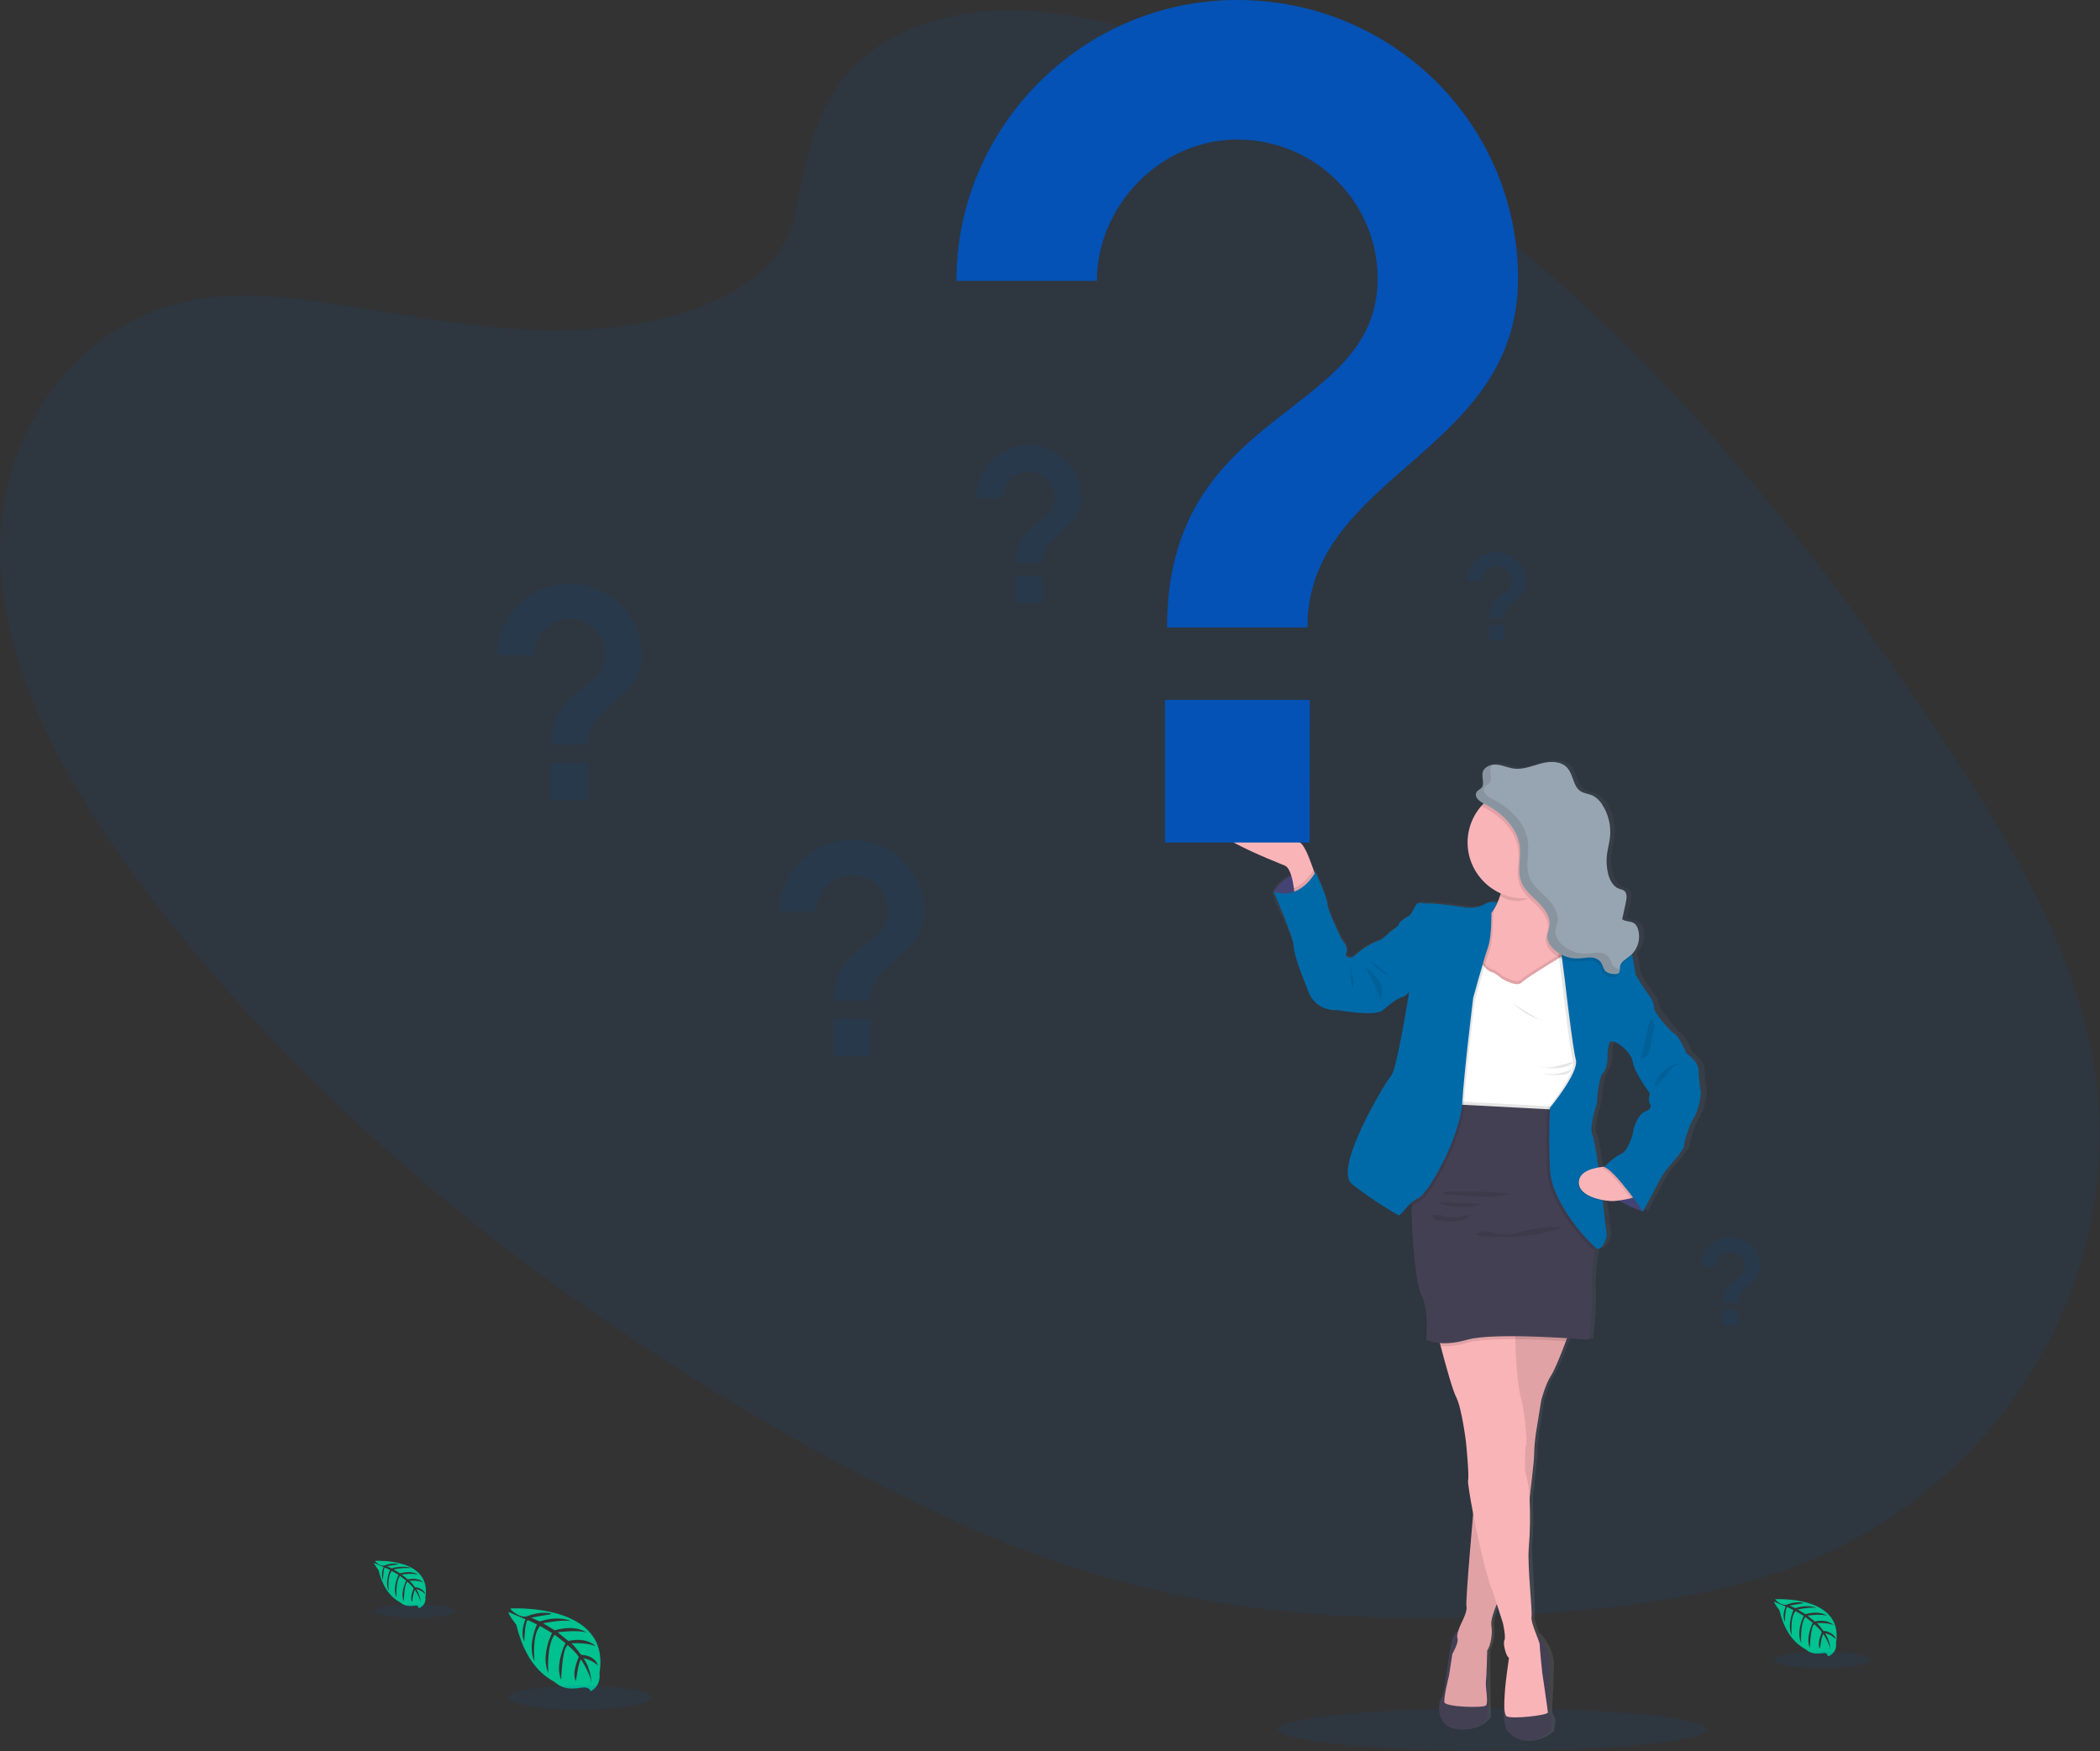 <svg xmlns="http://www.w3.org/2000/svg" fill-rule="evenodd" stroke-linejoin="round" stroke-miterlimit="1.414" clip-rule="evenodd" viewBox="0 0 1004 837">
  <rect x="0" y="0" width="1004" height="837" fill="#333333" stroke="none"/>
  <ellipse cx="713.5" cy="826.66" fill="#0452b5" fill-opacity=".1" rx="102.56" ry="10.11"/>
  <path fill="#0452b5" fill-opacity=".1" fill-rule="nonzero" d="M439.53 12.24C484.7-4.55 539.69 9.89 586.65 30.95c147.49 66.16 254.94 191.75 340.31 319.7 30.91 46.33 60.27 94.7 71.89 146.42 23.66 105.27-38.05 214.25-143 252.44-35.69 13-74.9 18.33-114.17 21.3-69.83 5.29-142.13 3.19-211.4-16.4-49.4-14-96.13-36.52-140.95-61.4-125.17-69.52-239.48-159.8-321.79-270.08C31.44 374.56.9 320.03.02 264.22c-.88-55.81 35.49-111.89 95.33-121.38 24.74-3.92 50.91.16 76.44 4.36 37.59 6.19 75.69 12.7 112.85 10 38.39-2.81 88.32-17.81 95.32-54.46 7.41-39.35 14.46-73.73 59.57-90.5z"/>
  <path fill="#00c190" fill-rule="nonzero" d="M244.02 768.81s48.26-2.91 42.57 30.91c0 0 1.13 6-4.29 8.69 0 0-.08-2.51-4.95-1.66-1.73.297-3.489.385-5.24.26-2.367-.164-4.618-1.094-6.41-2.65-1.792-1.556-13.57-5.6-18.84-27.78 0 0-3.91-4.83-3.75-6.08l8.14 3.48s-2.78 5.88-.59 10.76c0 0 .26-10.54 1.83-10.3.31.05 4.23 2 4.23 2s-4.79 10.23-1.18 17.67c0 0-1.37-12.61 2.67-16.93l5.74 3.35s-5.6 10.57-1.8 19.19c0 0-1-13.23 3-18.38l5.2 4s-5.26 10.42-2.05 17.58c0 0 .41-15.41 3.17-16.57 0 0 4.55 4 5.24 5.66 0 0-3.6 7.56-1.37 11.55 0 0 1.37-10.26 2.5-10.31 0 0 4.52 6.8 5 11.46 0 0-.2-6.93-3.91-12.11 0 0 4.38.75 6.94 3.59 0 0-.71-4.81-8.05-5.23 0 0-3.74-5.15-4.75-5.47 0 0 7.31-.61 11.74 1.36 0 0-3.9-4.54-13.08-2.48l-5.13-4.18s9.63-1.32 13.7.14c0 0-4.69-4-15.08-1.09l-5.58-3.34s8.2-1.77 13.09-1.13c0 0-5.16-2.78-14.73.23l-4-1.79s6-1.18 7.77-1.37c1.77-.19 1.85-.67 1.85-.67-3.806-.638-7.716-.205-11.29 1.25-3.574 1.455-8.46-3.03-8.31-3.61z"/>
  <ellipse cx="277.26" cy="811.36" fill="#0452b5" fill-opacity=".1" rx="34.16" ry="5.77"/>
  <path fill="#00c190" fill-rule="nonzero" d="M179.37 746.06s27.21-1.64 24 17.43c.347 1.978-.631 3.967-2.41 4.9-1.779.933-.05-1.41-2.79-.93-.974.167-1.965.214-2.95.14-1.338-.082-2.612-.607-3.62-1.49s-7.64-3.17-10.64-15.67c0 0-2.2-2.73-2.12-3.43l4.6 2s-1.57 3.32-.34 6.07c0 0 .15-5.95 1-5.81.18 0 2.39 1.15 2.39 1.15s-2.7 5.77-.66 10c0 0-.78-7.11 1.5-9.55l3.23 1.89s-3.15 6-1 10.82c0 0-.55-7.46 1.69-10.36l2.93 2.28s-3 5.87-1.15 9.91c0 0 .23-8.69 1.79-9.34 0 0 2.56 2.26 2.95 3.19 0 0-2 4.26-.77 6.51 0 0 .77-5.78 1.41-5.81 0 0 2.55 3.83 2.81 6.46-.128-2.429-.886-4.783-2.2-6.83 1.471.269 2.831.965 3.91 2 1.079 1.035-.39-2.71-4.54-2.95 0 0-2.11-2.91-2.67-3.08 0 0 4.12-.35 6.62.76 0 0-2.2-2.56-7.38-1.4l-2.89-2.36s5.43-.74 7.73.08c0 0-2.65-2.26-8.51-.61l-3.14-1.89c2.419-.528 4.896-.74 7.37-.63 2.474.11-2.9-1.57-8.3.13l-2.25-1s3.39-.67 4.38-.77c.99-.1 1.05-.38 1.05-.38-2.148-.356-4.353-.11-6.37.71-2.017.82-4.74-1.81-4.66-2.14z"/>
  <ellipse cx="198.11" cy="770.04" fill="#0452b5" fill-opacity=".1" rx="19.26" ry="3.26"/>
  <path fill="#00c190" fill-rule="nonzero" d="M848.78 764.39s32.85-2 29 21c.403 2.39-.778 4.785-2.92 5.92-2.142 1.135-.06-1.71-3.37-1.13-1.179.201-2.378.258-3.57.17-1.611-.105-3.144-.737-4.36-1.8-1.216-1.063-9.24-3.81-12.83-18.91 0 0-2.66-3.29-2.55-4.13l5.54 2.36s-1.89 4-.4 7.33c0 0 .18-7.18 1.24-7 .22 0 2.88 1.38 2.88 1.38s-3.26 7-.8 12c0 0-.93-8.58 1.82-11.52l3.9 2.27s-3.81 7.2-1.22 13.07c0 0-.67-9 2-12.51l3.54 2.76s-3.58 7.09-1.4 12c0 0 .29-10.48 2.17-11.28 0 0 3.09 2.73 3.56 3.85 0 0-2.45 5.15-.93 7.87 0 0 .93-7 1.7-7 0 0 3.08 4.63 3.4 7.8-.149-2.931-1.063-5.772-2.65-8.24 1.777.336 3.418 1.185 4.72 2.44 1.302 1.255-.48-3.27-5.49-3.56 0 0-2.54-3.51-3.22-3.72 0 0 5-.42 8 .92 0 0-2.66-3.08-8.91-1.68l-3.49-2.85s6.55-.9 9.33.09c0 0-3.2-2.73-10.27-.74l-3.8-2.27s5.58-1.2 8.91-.77c0 0-3.51-1.89-10 .16l-2.72-1.22s4.09-.81 5.29-.93c1.2-.12 1.26-.46 1.26-.46-2.589-.432-5.248-.138-7.68.85-2.432.988-5.78-2.14-5.68-2.52z"/>
  <ellipse cx="871.4" cy="793.36" fill="#0452b5" fill-opacity=".1" rx="23.25" ry="3.93"/>
  <path fill="url(#_Linear1)" fill-rule="nonzero" d="M816.05 521.62c-.63-3.521-.994-7.084-1.09-10.66 0-4.29-5.83-8.09-5.83-8.09s-3.6-8.33-6-9.56c-2.4-1.23-9.81-12.13-9.81-12.13-.085-2.15-.868-4.214-2.23-5.88-2.22-2.918-4.248-5.978-6.07-9.16-1-1.22-.5-2.08-2-9.19-.08-.37-.17-.73-.28-1.07 0-.16-.1-.3-.16-.46 3.243-3.253 4.345-8.094 2.83-12.43-.269-.846-.76-1.606-1.42-2.2-1.69-1.38-4.39-.81-6.13-2.12l1.85-8.18c.44-2 .67-4.53-1.08-5.61-.657-.312-1.348-.543-2.06-.69-3-1-4.74-4.17-5.52-7.22-.75-2.938-.953-5.989-.6-9 .34-2.9 1.19-5.72 1.5-8.63.564-5.381-.732-10.797-3.67-15.34-1.143-1.961-2.827-3.551-4.85-4.58-1.85-.83-4-1-5.73-2-3.72-2.37-3.53-8-6.5-11.23-2.97-3.23-8.23-3.22-12.56-2.11-4.33 1.11-8.64 3-13.08 2.53-2.86-.32-5.54-1.62-8.41-1.92-.821-.078-1.649-.041-2.46.11v-.09c-2.12.38-4.07 1.56-4.57 3.57-.112.478-.159.969-.14 1.46 0 1.17.28 2.39.3 3.51.075.899-.218 1.79-.81 2.47-.57.61-1.41.93-2 1.56-.486.487-.75 1.153-.73 1.84 0 1.78 2.22 3.35 3.71 4.07h.06c-.4.4-.8.82-1.17 1.25-4.27 4.823-6.627 11.048-6.62 17.49.074 10.616 6.472 20.221 16.24 24.38l-.21.65c-.421 1.286-.912 2.548-1.47 3.78-2.093-.704-4.393-.447-6.28.7-2.86 2-8.45 1.84-9.94 1.47-1.49-.37-17-2.33-18.25-1.84s-3.72-1.71-5.33 1.23c-1.61 2.94-2.36 4.53-4 5.27-1.64.74-4.47 3.06-4.09 3.55.38.49-4.1 3.43-4.1 3.43s-3.85 4-6.08 4.53c-2.23.53-6.95 3.56-6.95 3.56l-5.47 4.28s-4.09.62-2.85-2.2c1.24-2.82-2.24-6.37-2.24-6.37s-6.95-14.09-6.95-17-5.71-15.32-5.71-15.32l-.7-.07-.32-.91c-1.05-2.95-2.41-6.57-3.45-8.69-2-4.05-3.23-4.47-3.23-4.47s-24.08-18.08-39.72-12.57c-15.64 5.51 28.55 21.93 32.52 23.65 1.39.6 2.39 2.54 3.09 4.81-3.522 1.699-6.489 4.367-8.55 7.69-2.061 3.323 9.56 21.19 9.81 26.46s6.58 20 6.58 20 2.36 10.91 15.14 10.29c0 0 17.63 3.24 21.48 0 3.85-3.24 7.32-5.78 9.19-6.15 1.375-.452 2.584-1.305 3.47-2.45.886-1.145-5.83 36.75-8.69 39.94-2.86 3.19-28.13 44.45-19.06 51.83 7.183 5.562 14.775 10.576 22.71 15 .77.38 3.08-3.47 6.38-6.2v2.13c.06 14.68 2 37 4.68 42 4 7.35 2.36 21.56 2.36 21.56 2.103.99 4.387 1.538 6.71 1.61.12.48.26 1 .39 1.5 2.19 8.27 5.74 21.06 7.55 24.46 2.73 5.15 4.71 21.45 4.71 21.45s1.62 16 1 18.25c-.24.85.81 7.51 2.46 16-1 11.49-2.9 33.64-3.22 41.65v.58c.005.09.005.18 0 .27v.49c-.031.504-.011 1.01.06 1.51.124.763.066 1.544-.17 2.28-.708 2.214-1.608 4.363-2.69 6.42-.456 1.011-.857 2.046-1.2 3.1-1 .44-2.22 1.51-2.9 4.12-1.24 4.78-3.1 18-3.1 18s-.75 8.09-2.23 9.93c-1.48 1.84-3 13.35 7.57 14.82 10.57 1.47 15.14-5.6 15.14-5.6l-.37-32.08v-.06c.214-.27.398-.561.55-.87v-.08c.07-.15.15-.31.22-.49l.09-.24.16-.39c-.006-.046-.006-.094 0-.14 1.026-3.073 1.334-6.34.9-9.55V776.41v-.75-.19c0-.213.02-.433.06-.66.04-.227 0-.08 0-.12l.06-.39v-.17c0-.13 0-.26.08-.4-.004-.033-.004-.067 0-.1.1-.46.22-1 .35-1.44v-.11l.15-.48c.15-.51.32-1 .5-1.54v-.1c0-.16.11-.32.17-.47v-.06c.18-.49.37-1 .55-1.42l.05-.13.16-.4.05-.12.38-.89 2.93 9.05s1.62 6.74.75 8.33c-.87 1.59 1 8.21 2.23 8.33l-1.15 8.33c-.622 4.593-.992 9.217-1.11 13.85-.08.53-.16 1-.22 1.32-.8 4.27 1.12 10.89 1.12 10.89 9.8 11.59 21.48.9 21.48.9s1.36-6.13 0-7.35c-1.36-1.22-.75-5.64-.75-5.64s.62-10.91.74-18.87c.12-7.96-6.51-15-6.51-15l-.37.33c-1.21-3.12-2.59-6.76-2.3-8.39.5-2.82-1.37-32.59-1.37-32.59.691-7.981.838-15.999.44-24 .16-1.35.31-2.68.46-4 .75-6.4 1.36-11.87 1.6-14.74v-.34c.06-.77.09-1.32.08-1.58 0-1 0-2.14.1-3.39.23-3.44.77-7.27.77-7.27l2.6-15.81s2-7.72 4.85-12l.34-.54c.11-.19.22-.4.34-.62l.05-.09c.11-.21.23-.43.34-.66l.05-.09c.4-.79.83-1.7 1.28-2.7 0-.08.07-.15.1-.23l.34-.76c0-.1.08-.2.13-.3.05-.1.21-.51.32-.76.049-.101.093-.204.13-.31.13-.3.27-.61.4-.93l.19-.46c.09-.23.19-.46.29-.69l.24-.61c.07-.15.13-.3.19-.45l.27-.69c0-.1.09-.21.13-.31.71-1.77 1.39-3.52 2-5.11.19-.5.38-1 .55-1.44 6.36.39 10.68.74 10.68.74s2-14.33 1.36-23.76c-.42-6.44.78-14.54 1.57-19 .09-.49.17-.93.25-1.33l.17.14c3.11 2.45 5.34-5.64 5.34-5.64s-.84-7.55-2-16.7l-.12-.91c1.792.382 3.605.659 5.43.83 1.825.171 1-.09 2.37-.26 3.79 2.194 7.79 4.003 11.94 5.4l6.61-12.2c1.242-2.529 2.697-4.948 4.35-7.23 2-2.45 9.06-10.29 8.94-11.76-.12-1.47 2.36-9.93 4.84-13.73 2.48-3.8 3.47-11.44 3.35-12.05zm-27.56 9.31c-2.61 1.1-5.09 7.23-5.21 9.07-.12 1.84-2.86 9.92-5.71 10.9-2.63.9-7.65 5.52-8.45 6.26-.82.07-1.75.18-2.72.34-1.09-7.73-2.17-14.13-2.86-15.42-2-3.68 2.19-15.44 2.19-15.44s.41-11.88 3-14.7c2.59-2.82 2-9.93 2-9.93s.62-2.94.87-4.28c.25-1.34 3.69 0 3.72 0 .03 0 6.7 3.67 7.7 9.18s8.32 15.07 8.32 15.07-1.12 3.31 0 5-.24 2.85-2.85 3.95z"/>
  <path fill="#4c4981" fill-rule="nonzero" d="M608.96 426.22c4.159-6.861 12.062-10.582 20-9.42v14.31h-8.69l-6.8-1.72-4.51-3.17z"/>
  <path fill-opacity=".1" fill-rule="nonzero" d="M608.96 426.22c4.159-6.861 12.062-10.582 20-9.42v14.31h-8.69l-6.8-1.72-4.51-3.17z"/>
  <path fill="#f9b4b8" fill-rule="nonzero" d="M629.61 420.59l-10.65 7.46s-.09-1.49-.36-3.53c-.53-3.86-1.72-9.65-4.29-10.77-3.91-1.72-47.44-18.1-32-23.61 15.44-5.51 39.13 12.55 39.13 12.55s1.22.42 3.17 4.45c1 2.12 2.37 5.73 3.4 8.68.95 2.66 1.6 4.77 1.6 4.77z"/>
  <path fill="#4c4981" fill-rule="nonzero" d="M714.69 432.08l1.21-.57 3.4 3.88-2.78 5.93-4.74-1.9 1.1-4.74 1.81-2.6z"/>
  <path fill="#444053" fill-rule="nonzero" d="M698.58 779.39s-3.06-.36-4.28 4.41c-1.22 4.77-3.06 18-3.06 18s-.73 8.07-2.2 9.91c-1.47 1.84-2.93 13.33 7.46 14.79 10.39 1.46 14.92-5.59 14.92-5.59l-.37-32.07-12.47-9.45zM734.84 780.83s6.54 7 6.42 14.94c-.12 7.94-.74 18.83-.74 18.83s-.6 4.41.74 5.63c1.34 1.22 0 7.34 0 7.34s-11.5 10.67-21.16-.9c0 0-1.88-6.61-1.1-10.87.78-4.26 2.96-23.41 2.96-23.41l12.88-11.56z"/>
  <path fill="#f9b4b8" fill-rule="nonzero" d="M751.04 634.6s-6.6 18.46-9.42 22.74c-2.82 4.28-4.76 12-4.76 12l-2.57 15.77c-.502 3.526-.789 7.079-.86 10.64.12 3.55-6.36 55.27-6.36 55.27l-10.27 13.09s-4.52 9.17-3.79 13c.73 3.83-.49 9.91-2 11.74 0 0-.24 12-.61 14.67s1.35 10.28 0 11.62c-1.35 1.34-19.32.74-19.81-1.47-.49-2.21 2.2-12.84 2.2-12.84l1.59-10.27s3.18-5.62 2.45-7.46c-.73-1.84 1.34-6.11 1.46-6.48.12-.37 3.43-6.36 2.82-8.68-.61-2.32 3.85-51.66 3.85-51.66l12.59-88.41 33.49 6.73z"/>
  <path fill-opacity=".1" fill-rule="nonzero" d="M751.04 634.6s-1 2.78-2.37 6.43c-2.18 5.76-5.32 13.69-7.05 16.31-2.81 4.28-4.77 12-4.77 12l-2.57 15.78c-.497 3.526-.781 7.079-.85 10.64 0 1.4-.94 10.33-2.14 20.62-1.85 15.73-4.22 34.65-4.22 34.65l-10.27 13.09s-.52 1-1.17 2.58c-1.29 3-3.11 7.87-2.62 10.38.73 3.79-.49 9.9-2 11.74 0 0-.25 12-.61 14.67s1.35 10.27 0 11.62c-1.35 1.35-19.32.74-19.81-1.46-.49-2.2 2.2-12.84 2.2-12.84l1.59-10.28s3.18-5.62 2.44-7.46c-.74-1.84 1.35-6.11 1.47-6.48.12-.37 3.43-6.36 2.82-8.68-.47-1.77 2-30.74 3.15-44.48.39-4.32.64-7.13.64-7.13l10.83-76.06.88-6.13.88-6.22 33.55 6.71z"/>
  <path fill="#f9b4b8" fill-rule="nonzero" d="M740.04 818.51c.11 1.35-17.25 3.31-19.73 1.84-2.48-1.47 0-19.69 0-19.69l1.13-8.31c-1.21-.13-3.05-6.73-2.2-8.32.85-1.59-.73-8.31-.73-8.31l-2.88-9-1.76-5.51c-2.86-6.31-7-24.31-9.57-37.75-1.62-8.44-2.65-15.09-2.42-15.94.61-2.2-1-18.22-1-18.22s-2-16.27-4.64-21.4c-1.79-3.4-5.28-16.17-7.44-24.41-1.1-4.23-1.86-7.27-1.86-7.27s18.48-1.55 29.69-2.09c5.15-.25 8.77-.28 8.35.14-.42.42-.53 2.66-.51 5.9.05 8.39 1.22 23.15 2.46 27.12 1.71 5.5 3.42 22 2.69 23.6-.73 1.6-.49 12.23-.49 12.23 1.26 4.318 1.985 8.775 2.16 13.27.391 7.964.251 15.945-.42 23.89s1.83 29.72 1.34 32.53c-.49 2.81 3.91 11.62 3.91 13.33 0 1.71 1.22 13.33 1.22 13.33s2.62 17.7 2.7 19.04zM749.69 461.31l-2.1 2.27-1.37 1.48-8 8.6-20.67 2.33-11-2.94-2.72-.73s0-5.52.49-12.14c.7-8.49 2.37-18.8 6.36-21.61 1.998-1.564 3.593-3.584 4.65-5.89.798-1.59 1.467-3.242 2-4.94.08-.22.14-.43.21-.65.9-2.964 1.549-5.998 1.94-9.07s2.64-1.46 6.31-3.16c9.57-4.47 26.1-10.64 20.35 3.16-.845 2.021-1.566 4.091-2.16 6.2-.09.31-.17.62-.24.92-1.92 7.68-.65 12.34.78 14.91.242.445.519.87.83 1.27.391.537.859 1.012 1.39 1.41l2.38 15.11.2 1.25.37 2.22z"/>
  <path fill-opacity=".1" fill-rule="nonzero" d="M746.15 418.76c-1.09 2.62.53-2.14 0 0-4.36 3.1-14.63 11.93-20.4 11.93-3.9 0-5.07-.71-8.41-2.22 1.011-3.164 1.73-6.415 2.15-9.71.42-3.295 34.61-19.08 26.66 0z"/>
  <path fill="#f9b4b8" fill-rule="nonzero" d="M754.96 402.69c-.011 13.571-10.375 25.081-23.87 26.51-.92.09-1.85.15-2.79.15-14.625 0-26.66-12.035-26.66-26.66s12.035-26.66 26.66-26.66 26.66 12.035 26.66 26.66z"/>
  <path fill-opacity=".1" fill-rule="nonzero" d="M758.75 520.87l-3.8 9.91s-3.09.13-7.91.28c-16.27.52-52.12 1.18-53.72-3-.359-1.06-.548-2.171-.56-3.29-.21-6.37 2.76-16.15 2.76-16.15s1.71-19.57 1.71-20.42c0-.85-1.47-14.56-1.47-14.56l2.94-11 8.19-5.75s3.67 5.63 5.87 6.11c2.2.48 5.14 3.19 5.14 3.19s7.21 4.4 9.54 1.95c2.33-2.45 20.42-13.21 20.42-13.21l9.54 10.52 1.35 55.42z"/>
  <path fill="#fff" fill-rule="nonzero" d="M758.75 522.39l-3.8 9.9s-3.09.14-7.91.29h-.47c-2.08.07-4.46.14-7 .19-12.93.3-30.74.38-40.05-1-3.5-.5-5.79-1.22-6.17-2.2-.211-.589-.358-1.199-.44-1.82-.06-.46-.1-1-.12-1.47-.21-6.37 2.76-16.15 2.76-16.15s1.71-19.57 1.71-20.42c0-.85-1.47-14.56-1.47-14.56l2.94-11 5.63-3.94 2.56-1.8c.861 1.289 1.799 2.525 2.81 3.7.789 1.059 1.845 1.891 3.06 2.41 2.21.49 5.14 3.19 5.14 3.19s7.21 4.4 9.54 1.95c1.77-1.87 12.77-8.6 17.85-11.67 1.56-.95 2.57-1.54 2.57-1.54l1.28 1.42 8.26 9.1 1.32 55.42z"/>
  <path fill-opacity=".1" fill-rule="nonzero" d="M629.61 420.59l-10.65 7.46s-.09-1.49-.36-3.53c5.26-2.22 8.46-7.13 9.38-8.7.98 2.66 1.63 4.77 1.63 4.77z"/>
  <path fill="#006aa8" fill-rule="nonzero" d="M667.03 445.91l-2.32-.62s-3.8 4-6 4.53c-2.2.53-6.84 3.54-6.84 3.54l-5.39 4.28s-4 .62-2.81-2.2c1.19-2.82-2.2-6.36-2.2-6.36s-6.85-14.06-6.85-17c0-2.94-5.66-15.28-5.66-15.28s-7.1 13.82-20.06 9.42c0 0 9.42 21.15 9.66 26.41.24 5.26 6.48 19.93 6.48 19.93s2.33 10.89 14.92 10.28c0 0 17.37 3.23 21.16 0 3.79-3.23 7.21-5.77 9-6.14 1.79-.37 3.42-2.44 3.42-2.44v-14.54l-6.51-13.81z"/>
  <path fill-opacity=".1" fill-rule="nonzero" d="M645.26 459.72s3.06 11.38 1.1 12.6l-1.1-12.6zM747.04 532.53c-16.27.52-52.12 1.17-53.72-3-.359-1.06-.548-2.171-.56-3.29l53.15 2.8 1.13 3.49zM751.04 634.6s-1 2.78-2.37 6.43c-6.75-.41-15.69-.84-24.18-.9-3 0-5.94 0-8.72.1-5.9.18-11 .66-14.25 1.58-4.109 1.265-8.404 1.82-12.7 1.64-1.1-4.23-1.86-7.27-1.86-7.27s18.48-1.55 29.69-2.09l.88-6.22 33.51 6.73z"/>
  <path fill="#444053" fill-rule="nonzero" d="M765.35 589.84l-2.08 4.4s-.29 1.31-.66 3.39c-.78 4.48-2 12.56-1.54 19 .61 9.42-1.35 23.72-1.35 23.72s-45-3.79-58.2 0c-13.2 3.79-19.7 0-19.7 0s1.6-14.18-2.32-21.52c-2.67-5-4.55-27.32-4.61-42 0-6.77.34-11.9 1.19-12.94 2.69-3.3 14.18-36.32 14.18-36.32l2.62.14 7 .37 39.8 2.1 6.25.33.66 2 18.76 57.33z"/>
  <path fill="#4c4981" fill-rule="nonzero" d="M785.16 575.16l.37 3.92s-19.71-6.42-18.71-14.31c1-7.89 0-7 0-7l15.84 1.34 2.5 16.05z"/>
  <path fill-opacity=".1" fill-rule="nonzero" d="M785.16 575.16l.37 3.92s-19.71-6.42-18.71-14.31c1-7.89 0-7 0-7l15.84 1.34 2.5 16.05zM658.41 462.88c2.012 1.71 4.385 2.944 6.94 3.61-.74-.161-1.428-.504-2-1-1.41-1-2.75-2.09-4.11-3.15-1.1-.86-2.47-2.29-3.82-2.64.884 1.161 1.886 2.226 2.99 3.18zM658.71 468.03c.634.716 1.147 1.53 1.52 2.41.631 2.489.593 5.101-.11 7.57l-3.16-7.62c-.55-1.3-1.1-2.6-1.76-3.84-.29-.53-2.11-2.74-1.9-3.2.56-1.3 4.82 3.95 5.41 4.68zM746.88 510.23c2.154-.261 4.169-1.204 5.75-2.69-3.25.41-6.33 1.69-9.53 2.36-2.971.69-6.086.402-8.88-.82 3.68 1.8 8.74 1.86 12.66 1.15zM737.69 487.84c-.582.087-1.176-.061-1.65-.41-2.44-1.4-4.847-2.86-7.22-4.38-2.31-1.49-5.1-3-7.07-4.88 4.85 4.38 9.37 8.08 15.94 9.67zM744.47 513.78c1.281.058 2.565-.046 3.82-.31 1.269-.264 2.392-1.001 3.14-2.06-.454-.105-.931-.029-1.33.21-3.874 1.63-8.13 2.14-12.28 1.47 1.99.85 4.54.68 6.65.69zM721.31 570.56c-2.546.768-5.162 1.28-7.81 1.53-2.06.095-4.125.055-6.18-.12l-10-.63-5-.32c-.59 0-3 0-1.81-1.19.6-.58 3.94-.21 4.8-.24 1.66-.053 3.327-.083 5-.09 3.31 0 6.63 0 9.94.2 3.71.18 7.36.46 11.06.86zM709.72 575.51c-1.7-.07-3.89.94-5.64 1.16-1.958.231-3.93.308-5.9.23-3.897-.094-7.747-.879-11.37-2.32 7.63.39 15.28.62 22.91.93zM688.3 580.75c.74.149 1.468.35 2.18.6 4.22 1.2 8.71.14 13-.92-1.07 1.61-3 2.3-4.93 2.74-3.139.795-6.411.915-9.6.35-1-.2-3.51-.56-4-1.6-.82-1.53 2.41-1.32 3.35-1.17zM711.96 588.64c1.265.259 2.514.593 3.74 1 4.75 1.18 9.68-.44 14.45-1.53 5.734-1.302 11.614-1.847 17.49-1.62-1.05 0-2.72.92-3.75 1.23-1.35.41-2.72.79-4.09 1.13-2.69.66-5.42 1.2-8.17 1.59-5.552.803-11.17 1.047-16.77.73-2.56-.14-7 .12-9.19-1.17 1.893-1.125 4.102-1.602 6.29-1.36zM713.75 437.82s.24 11.26-1.59 16.4c-.58 1.6-1.48 4.55-2.46 7.86-1.07 3.67-2.24 7.78-3.14 11-.9 3.22-1.5 5.38-1.5 5.38s-4.13 33.64-5.2 49.67c0 .28 0 .57-.06.84-.06.9-.16 1.84-.31 2.81-2.38 15.92-16.11 40.47-20.72 42.43-1.438.66-2.75 1.563-3.88 2.67 0-6.77.34-11.9 1.19-12.94 2.69-3.3 14.18-36.32 14.18-36.32l2.62.14c-.06-.46-.1-1-.12-1.47-.21-6.37 2.76-16.15 2.76-16.15s1.71-19.57 1.71-20.42c0-.85-1.47-14.56-1.47-14.56l2.94-11 5.63-3.94c.7-8.49 2.37-18.8 6.36-21.61 1.998-1.564 3.593-3.584 4.65-5.89.79.11-.65-.59-.65-.59l-.94 5.69z"/>
  <path fill="#006aa8" fill-rule="nonzero" d="M715.9 431.51c-2.063-.705-4.337-.448-6.19.7-2.82 2-8.32 1.83-9.79 1.47-1.47-.36-16.75-2.33-18-1.84s-3.67-1.71-5.26 1.23c-1.59 2.94-2.32 4.52-3.91 5.25-1.59.73-4.41 3.06-4 3.55.41.49-4 3.42-4 3.42l8.92 29s-5.75 36.68-8.56 39.86c-2.81 3.18-27.76 44.39-18.83 51.73 7.07 5.559 14.551 10.573 22.38 15 1 .49 4.52-6.11 9.41-8.19 4.89-2.08 20.06-29.6 21-45.25.94-15.65 5.26-50.5 5.26-50.5s5.26-19.08 7.09-24.22c1.83-5.14 1.59-16.4 1.59-16.4l2.89-4.81z"/>
  <path fill-opacity=".1" fill-rule="nonzero" d="M765.35 589.84l-2.08 4.4s-.29 1.31-.66 3.39c-.371-.047-.719-.203-1-.45-3.06-2.45-21-20.91-21.89-37.3-.63-12.09-.33-22.51-.13-27.15.06-1.46.12-2.34.12-2.53 0-.19 13.94-16.88 12.35-22.86-1.59-5.98-5.26-38-5.26-38l-.54-4.2-.93-7.1-2.22-17.18 2.3.54c.391.537.859 1.012 1.39 1.41l2.38 15.11 8.26 9.1 1.35 55.4-3.8 9.9s-3.09.14-7.91.29h-.47l18.74 57.23z"/>
  <path fill="#006aa8" fill-rule="nonzero" d="M773.05 498.39s-3.42-1.35-3.66 0c-.24 1.35-.86 4.27-.86 4.27s.61 7.1-2 9.91c-2.61 2.81-3 14.67-3 14.67s-4.12 11.74-2.17 15.41c.71 1.33 1.81 8 2.91 16 .7 5 1.39 10.49 2 15.51 1.11 9.12 1.94 16.67 1.94 16.67s-2.21 8.07-5.27 5.62c-3.06-2.45-21-20.91-21.88-37.3-.6-11.51-.36-21.51-.16-26.44.08-2.09.16-3.27.16-3.27s13.94-16.88 12.35-22.87c-1.59-5.99-5.26-38-5.26-38l-.64-4.95-.69-5.32-.16-1.17-2.21-17c.39.09 14.11 3.19 15.92 5 1.81 1.81 13 4.4 13 4.4 3.433.931 6.097 3.665 6.94 7.12.11.34.19.7.27 1.07 1.47 7.1 1 7.95 2 9.18 1 1.23-9.53 31.49-9.53 31.49z"/>
  <path fill-opacity=".1" fill-rule="nonzero" d="M766.35 574.15c-5-1-12.42-3.31-12.25-8.41.15-4.77 5.89-6.49 10.24-7.1.7 4.98 1.39 10.49 2.01 15.51z"/>
  <path fill="#f9b4b8" fill-rule="nonzero" d="M781.86 571.61c-.2.43-1 .8-2.14 1.13-2.675.637-5.392 1.081-8.13 1.33-2.738.249-17-1.35-16.76-9.06.18-5.53 7.86-7 12.17-7.33.954-.089 1.912-.129 2.87-.12.958.009 12.72 12.47 11.99 14.05z"/>
  <path fill-opacity=".1" fill-rule="nonzero" d="M781.86 571.61c-.2.43-1 .8-2.14 1.13-4.43-5.93-10.61-13.54-13.64-14.21l.92-.85c.954-.089 1.912-.129 2.87-.12.958.009 12.72 12.47 11.99 14.05z"/>
  <path fill="#006aa8" fill-rule="nonzero" d="M777.58 466.08l5 .74c1.805 3.18 3.809 6.243 6 9.17 1.343 1.67 2.115 3.728 2.2 5.87.085 2.142 7.34 10.88 9.66 12.1 2.32 1.22 5.87 9.54 5.87 9.54s5.75 3.79 5.75 8.07c.102 3.569.47 7.126 1.1 10.64.13.61-.85 8.2-3.3 12-2.45 3.8-4.9 12.18-4.77 13.68.13 1.5-6.85 9.3-8.8 11.74-1.628 2.282-3.059 4.697-4.28 7.22l-6.48 12.23s-13.7-20.18-18.71-21.28c0 0 5.62-5.38 8.43-6.36 2.81-.98 5.51-9 5.63-10.88.12-1.88 2.57-7.95 5.13-9 2.56-1.05 3.92-2.2 2.82-3.92-1.1-1.72 0-5 0-5s-7.22-9.54-8.2-15c-.98-5.46-7.58-9.17-7.58-9.17l-3.79-9.3 8.32-23.09z"/>
  <path fill-opacity=".1" fill-rule="nonzero" d="M795.77 511.73c2.766-2.336 6.25-3.656 9.87-3.74-2.32.4-4.76.91-6.46 2.53-.668.701-1.267 1.465-1.79 2.28-.58.83-5.3 6.83-6 5.88-1.17-1.39 3.43-6.14 4.38-6.95zM784.69 505.94c1.522-.131 2.86-1.078 3.49-2.47.596-1.378.964-2.844 1.09-4.34.358-2.504.862-4.985 1.51-7.43.394-.979.316-2.086-.21-3-.268-.781-.631-1.527-1.08-2.22-.9 1-1.16 3.33-1.53 4.67-.46 1.66-.88 3.33-1.28 5-.21.8-1.87 9.79-1.99 9.79zM780.36 456.57c-.493.645-1.06 1.229-1.69 1.74-2 1.59-4.65 2.93-4.9 5.44.07.815-.033 1.637-.3 2.41-.64 1.1-2.21 1-3.46.79-1.055-.095-2.066-.468-2.93-1.08-1.31-1.12-1.43-3.12-2.43-4.53-1.231-1.474-3.082-2.292-5-2.21-1.87-.06-3.73.36-5.6.44-1.202.061-2.407-.02-3.59-.24-.391-.06-.778-.14-1.16-.24-.836-.206-1.652-.483-2.44-.83-.408-.162-.805-.349-1.19-.56-1.252-.643-2.412-1.45-3.45-2.4-1.83-1.68-3.35-4-3.2-6.49.09-1.53.78-2.94 1-4.45.75-4.32-2.12-8.4-5.23-11.49-1.24-1.23-2.56-2.42-3.8-3.67-1.931-1.781-3.455-3.957-4.47-6.38-.834-2.579-1.107-5.307-.8-8 .281-2.73.358-5.478.23-8.22-.92-9.72-9.22-17.17-17.52-21.22l-.37-.19c5.058-5.805 12.392-9.142 20.092-9.142 14.62 0 26.65 12.03 26.65 26.65 0 8.483-4.05 16.476-10.892 21.492-.09.31-.17.62-.24.92-1.92 7.68-.65 12.34.78 14.91.39.09 14.11 3.19 15.92 5 1.81 1.81 13 4.4 13 4.4 3.46.921 6.148 3.67 6.99 7.15z"/>
  <path fill="#97a5b2" fill-rule="nonzero" d="M706.3 378.14c.55-.63 1.38-.95 1.94-1.56 1.73-1.88 0-4.95.63-7.43.68-2.75 4.06-3.95 6.88-3.66 2.82.29 5.46 1.59 8.28 1.91 4.38.49 8.62-1.41 12.89-2.52 4.27-1.11 9.43-1.17 12.37 2.1 2.94 3.27 2.74 8.84 6.4 11.21 1.69 1.09 3.82 1.21 5.65 2 2.002 1.028 3.664 2.616 4.78 4.57 2.896 4.549 4.172 9.946 3.62 15.31-.31 2.9-1.15 5.72-1.49 8.62-.345 3.012-.142 6.061.6 9 .77 3 2.44 6.24 5.43 7.2.691.152 1.362.384 2 .69 1.73 1.08 1.5 3.62 1.06 5.6l-1.78 8.21c1.71 1.3 4.37.74 6 2.11.653.597 1.136 1.356 1.4 2.2 1.642 4.69.209 9.937-3.59 13.14-2 1.59-4.65 2.93-4.9 5.43.076.816-.026 1.638-.3 2.41-.63 1.1-2.21 1-3.46.79-1.051-.097-2.059-.469-2.92-1.08-1.32-1.12-1.43-3.12-2.43-4.53-1.233-1.472-3.082-2.289-5-2.21-1.88-.06-3.73.36-5.61.45-4.334.178-8.57-1.353-11.79-4.26-1.84-1.69-3.35-4-3.21-6.5.09-1.52.78-2.94 1-4.45.74-4.31-2.12-8.4-5.23-11.49-3.11-3.09-6.76-5.94-8.28-10.05-1.9-5.09-.06-10.77-.57-16.17-.92-9.73-9.21-17.17-17.52-21.23-1.85-.95-5-3.36-2.85-5.81z"/>
  <path fill-opacity=".1" fill-rule="nonzero" d="M771.7 462.12c-1.32-1.13-1.43-3.12-2.43-4.53-1.233-1.473-3.081-2.293-5-2.22-1.88-.06-3.74.36-5.61.45-4.35.191-8.605-1.345-11.83-4.27-1.84-1.68-3.34-4-3.2-6.49.09-1.53.78-2.95 1-4.45.75-4.32-2.12-8.41-5.23-11.5-3.11-3.09-6.75-5.94-8.28-10.05-1.89-5.08 0-10.76-.56-16.17-.93-9.73-9.22-17.17-17.52-21.23-1.94-.95-5.09-3.36-2.94-5.81.54-.63 1.37-.95 1.93-1.56 1.73-1.87 0-4.95.64-7.42.123-.492.337-.956.63-1.37-2.09.39-4 1.57-4.51 3.57-.61 2.48 1.1 5.55-.63 7.43-.56.61-1.39.93-1.94 1.55-2.15 2.45 1 4.87 2.94 5.81 8.31 4.06 16.6 11.51 17.52 21.23.51 5.41-1.33 11.09.57 16.18 1.52 4.1 5.17 7 8.28 10.05 3.11 3.05 6 7.17 5.23 11.49-.421 1.462-.755 2.948-1 4.45-.14 2.49 1.37 4.81 3.21 6.49 3.221 2.927 7.472 4.463 11.82 4.27 1.88-.09 3.73-.5 5.61-.45 1.919-.072 3.767.748 5 2.22 1 1.41 1.11 3.41 2.43 4.53.862.607 1.87.976 2.92 1.07 1.25.23 2.83.31 3.46-.78.224-.445.321-.943.28-1.44-1.006-.099-1.969-.461-2.79-1.05z"/>
  <path fill="#0452b5" fill-rule="nonzero" d="M626.13 402.69h-69.17v-68.16h69.22l-.05 68.16zm-1-102.77h-67.17c0-105.92 100.68-99.73 100.68-166.74 0-36.91-30.21-66.48-67.12-66.48-36.91 0-67.11 31.88-67.11 67.53h-67.12V134c0-73.51 60.49-134 134-134h.23c74.14 0 134.23 59.15 134.23 133.18 0 83.79-100.67 93.33-100.67 166.74h.05z"/>
  <path fill="#0452b5" fill-opacity=".1" fill-rule="nonzero" d="M281.14 382.39H263.3v-17.62h17.84v17.62zm-.27-26.5h-17.3c0-27.3 25.95-25.71 25.95-43-.038-9.42-7.8-17.15-17.22-17.15h-.08c-9.437.218-17.118 7.962-17.26 17.4h-17.3c.238-18.82 15.786-34.172 34.607-34.172 18.72 0 34.22 15.187 34.603 33.902-.05 21.6-26 24.06-26 42.98v.04zM416.22 504.8h-17.84v-17.57h17.84v17.57zm-.26-26.49h-17.3c0-27.31 25.95-25.71 25.95-43-.038-9.415-7.795-17.14-17.21-17.14h-.09c-9.479.171-17.217 7.941-17.35 17.42h-17.3c.238-18.82 15.786-34.172 34.607-34.172 18.72 0 34.22 15.187 34.603 33.902.03 21.6-25.91 24.07-25.91 42.99zM498.36 288.1h-12.93v-12.71h12.93v12.71zm-.19-19.21h-12.54c0-19.78 18.81-18.63 18.81-31.15-.033-6.824-5.656-12.42-12.48-12.42h-.06c-6.856.139-12.445 5.763-12.54 12.62h-12.54v-.1c0-13.759 11.321-25.08 25.08-25.08 13.721 0 25.025 11.259 25.08 24.98-.02 15.65-18.81 17.44-18.81 31.15zM719.2 306.04h-7.31v-7.2h7.31v7.2zm-.11-10.85h-7.13c0-11.18 10.63-10.53 10.63-17.61 0-3.841-3.16-7-7-7h-.08c-3.874.08-7.032 3.256-7.09 7.13h-7.09c.171-7.657 6.517-13.863 14.176-13.863 7.618 0 13.944 6.139 14.174 13.753.04 8.79-10.59 9.84-10.59 17.59zM830.96 633.51h-7.31v-7.2h7.31v7.2zm-.11-10.85h-7.09c0-11.19 10.64-10.53 10.64-17.61-.027-3.864-3.226-7.022-7.09-7-3.876.075-7.037 3.254-7.09 7.13h-7.09c.171-7.657 6.517-13.863 14.176-13.863 7.618 0 13.944 6.139 14.174 13.753.04 8.83-10.59 9.84-10.59 17.59h-.04z"/>
  <defs>
    <linearGradient id="_Linear1" x2="1" gradientTransform="matrix(0 -468.75 468.75 0 697.2 832.05)" gradientUnits="userSpaceOnUse">
      <stop offset="0" stop-color="gray" stop-opacity=".247"/>
      <stop offset=".54" stop-color="gray" stop-opacity=".118"/>
      <stop offset="1" stop-color="gray" stop-opacity=".098"/>
    </linearGradient>
  </defs>
</svg>
